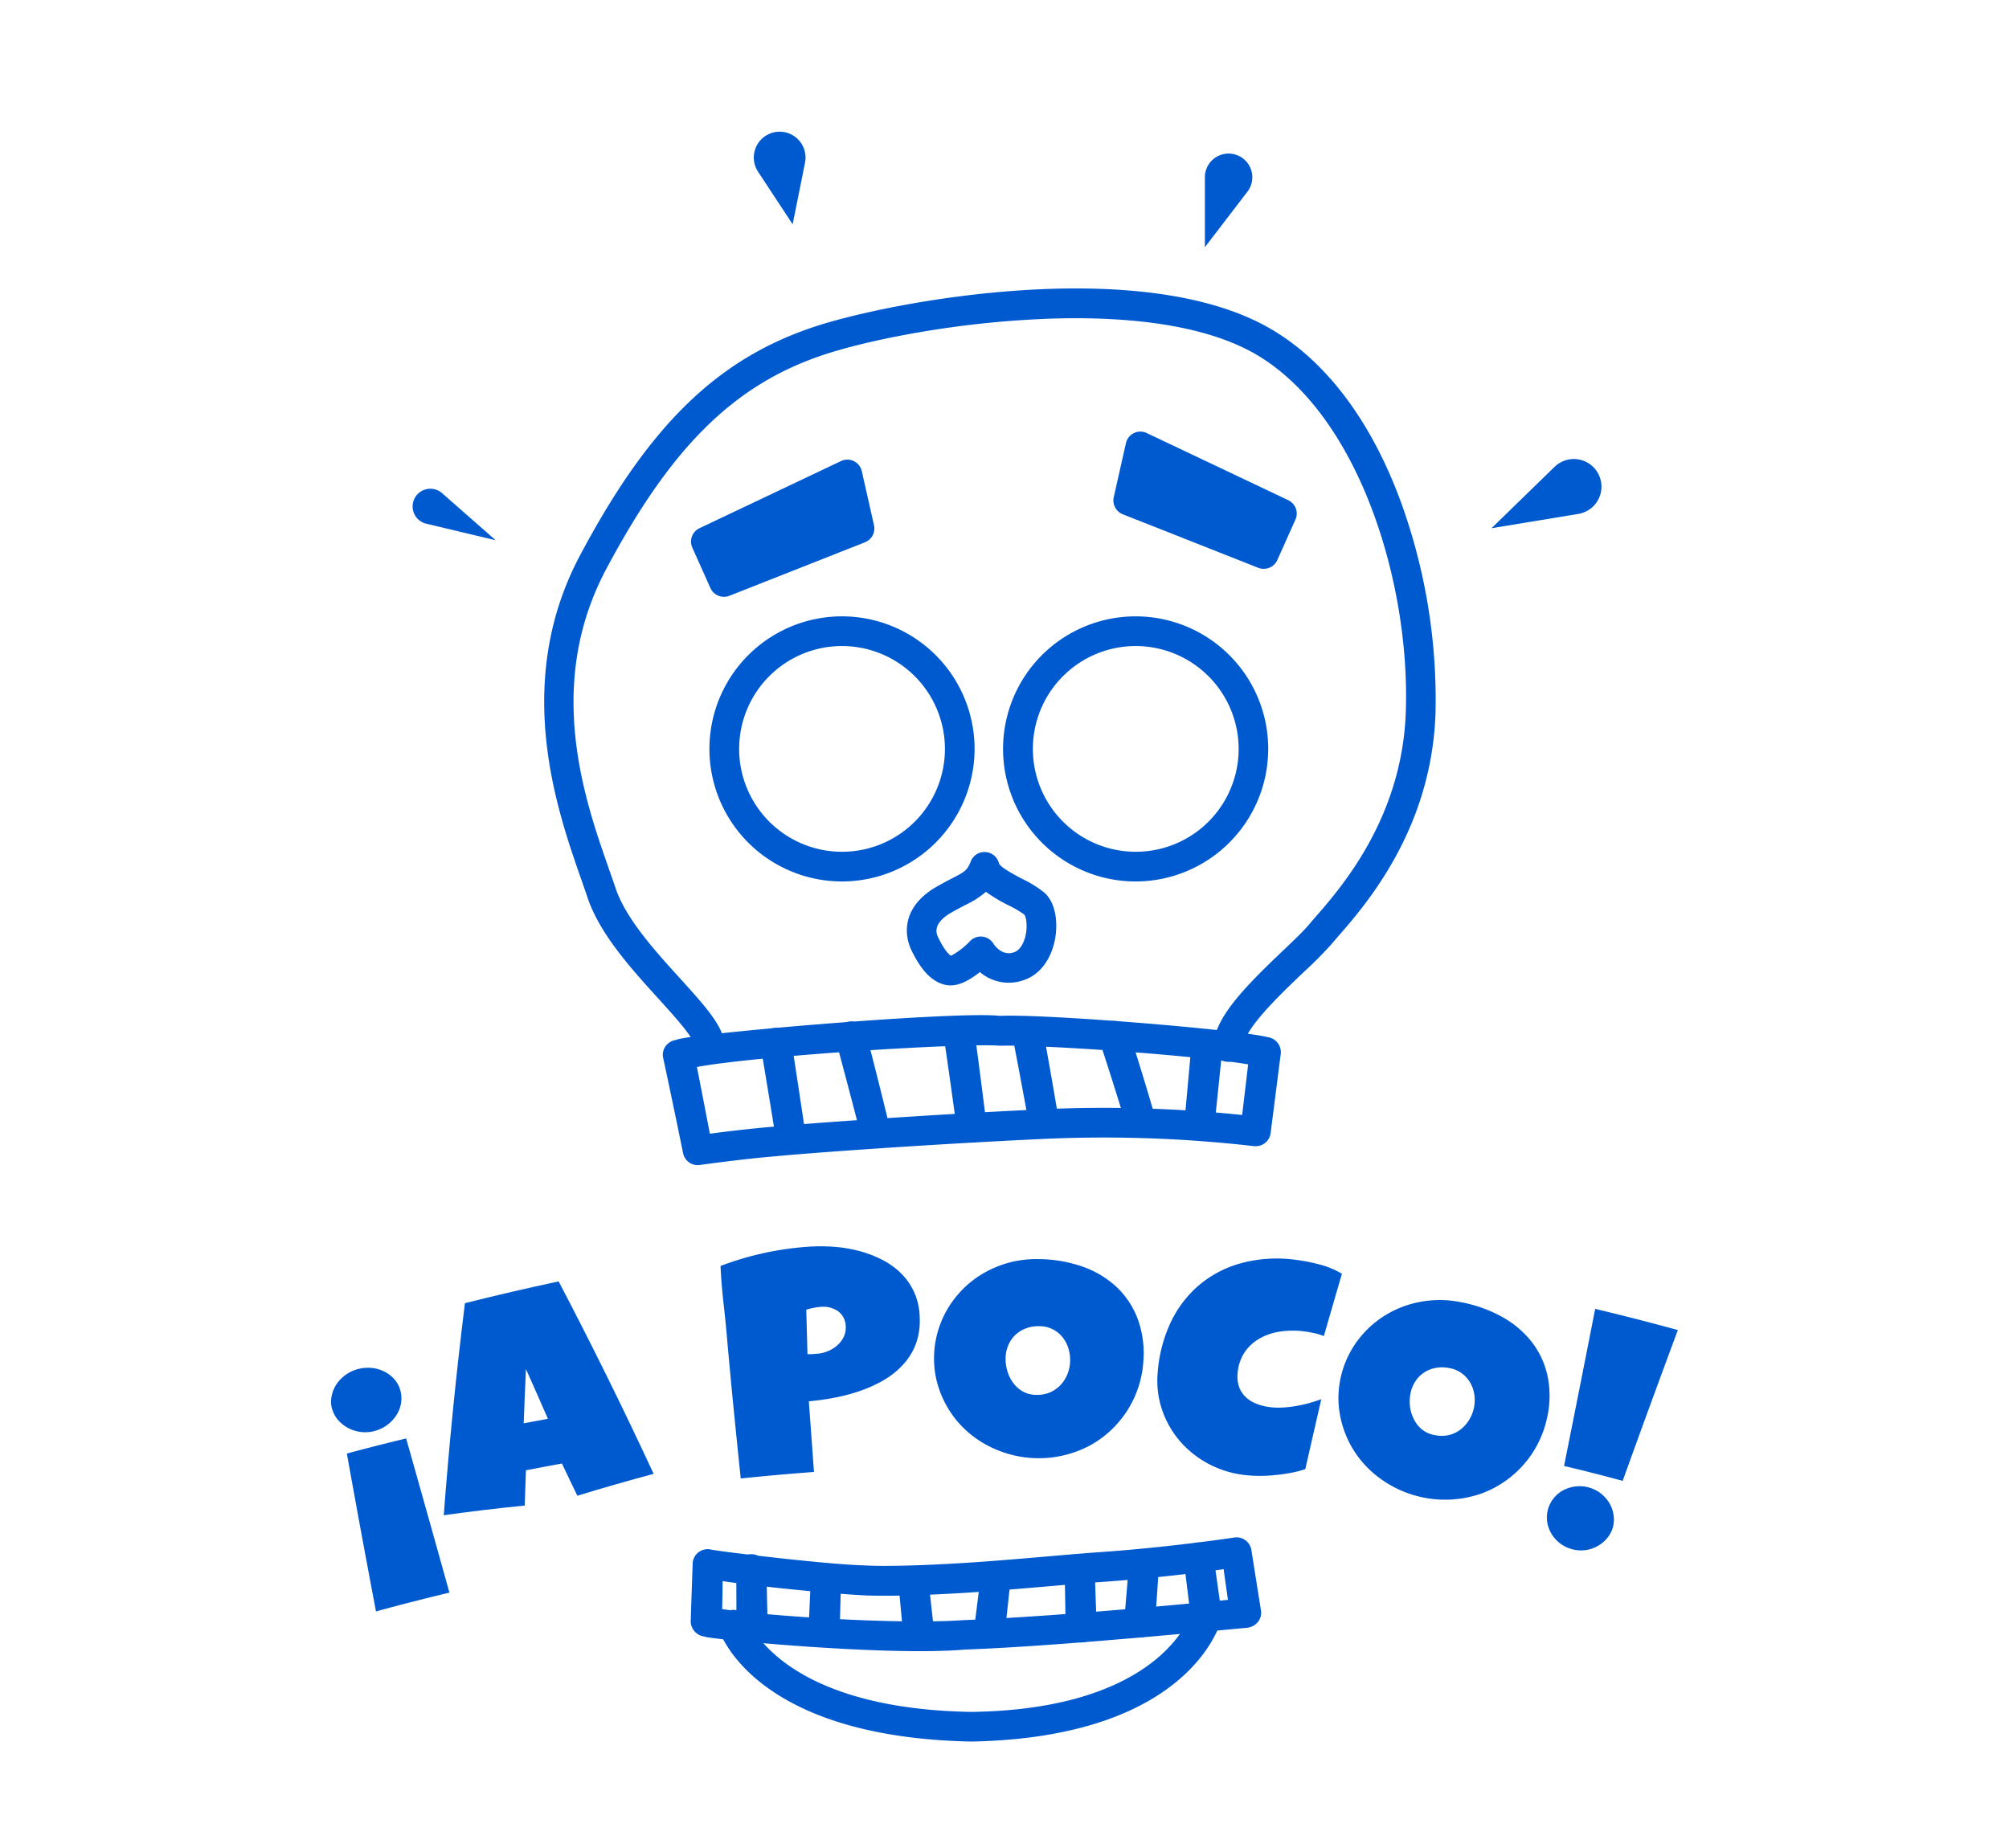 <svg id="Layer_2" data-name="Layer 2" xmlns="http://www.w3.org/2000/svg" width="502.8" height="462.62" viewBox="0 0 502.8 462.62"><defs><style>.cls-1{fill:#005acf;}</style></defs><title>a_poco-logo-blue</title><path class="cls-1" d="M307.42,265.79a3.71,3.71,0,0,1-3.71-3.71c0-7,7.54-14.76,17.4-24.13,2.64-2.51,5.13-4.88,6.47-6.49.48-.57,1.06-1.24,1.72-2,6.47-7.43,21.62-24.83,22.53-51.2C353,145.89,340.05,103.43,314,88.51,298.6,79.74,275,79,257.81,80c-20.88,1.15-41,5.26-51.73,8.83-22.33,7.45-38.09,23-54.38,53.66-15.44,29.06-5.32,57.87.72,75.07.59,1.69,1.14,3.25,1.61,4.66,2.57,7.7,9.8,15.67,16.18,22.7,6.51,7.18,11.21,12.36,11.21,17.18a3.69,3.69,0,0,1-3.69,3.69h0a3.71,3.71,0,0,1-3.71-3.69c0-2-5.6-8.12-9.29-12.19-6.87-7.58-14.66-16.16-17.72-25.34-.46-1.38-1-2.9-1.57-4.54-6-17.16-17.25-49.09-.28-81,17.28-32.53,34.26-49.11,58.59-57.22,19.12-6.37,81.63-18.14,113.9.3,14,8,25.39,23,32.9,43.39a145.11,145.11,0,0,1,8.72,53.06c-1,29-17.36,47.79-24.35,55.81-.62.72-1.17,1.35-1.61,1.88a100.28,100.28,0,0,1-7.07,7.12c-5.64,5.37-15.09,14.34-15.09,18.75A3.71,3.71,0,0,1,307.42,265.79Z"/><path class="cls-1" d="M210.74,220.64a33.18,33.18,0,1,1,33.17-33.18A33.21,33.21,0,0,1,210.74,220.64Zm0-58.93a25.75,25.75,0,1,0,25.75,25.75A25.78,25.78,0,0,0,210.74,161.71Z"/><path class="cls-1" d="M284.22,220.64a33.18,33.18,0,1,1,33.18-33.18A33.21,33.21,0,0,1,284.22,220.64Zm0-58.93A25.75,25.75,0,1,0,310,187.46,25.78,25.78,0,0,0,284.22,161.71Z"/><path class="cls-1" d="M238,246.65a3.46,3.46,0,0,1-.46,0c-4.77-.39-7.63-5.13-9.37-8.67-2.28-4.65-1.89-11.29,6.08-15.93,1.51-.88,2.78-1.54,3.9-2.12,3.17-1.64,3.93-2,4.79-4.28a3.71,3.71,0,0,1,7.08.49c.41,1,4.06,2.94,5.82,3.86a27.62,27.62,0,0,1,5.57,3.47c3.07,2.79,3.33,8.09,2.61,11.77-1,4.94-3.7,8.6-7.55,10a11.12,11.12,0,0,1-11.23-1.92C243.06,245.06,240.42,246.65,238,246.65Zm-.14-7.41Zm8.87-16a21.7,21.7,0,0,1-5.16,3.3c-1,.55-2.23,1.16-3.58,1.95-4.83,2.81-3.57,5.4-3.15,6.24,1.74,3.54,2.84,4.33,3.19,4.5a18.71,18.71,0,0,0,4.77-3.68,3.71,3.71,0,0,1,5.81.63c.37.57,2.28,3.26,5.27,2.15,1.66-.61,2.42-2.77,2.67-3.67.73-2.64.26-5.16-.18-5.72a25.52,25.52,0,0,0-4-2.34A41.76,41.76,0,0,1,246.69,223.2Z"/><polygon class="cls-1" points="282.32 125.27 316.25 138.67 320.78 128.55 285.37 111.75 282.32 125.27"/><path class="cls-1" d="M316.25,142.38a3.65,3.65,0,0,1-1.36-.26L281,128.73a3.73,3.73,0,0,1-2.26-4.27l3.05-13.52A3.7,3.7,0,0,1,287,108.4l35.41,16.8a3.7,3.7,0,0,1,1.8,4.87l-4.53,10.11A3.72,3.72,0,0,1,316.25,142.38ZM286.65,123l27.66,10.92,1.6-3.56L288,117.09Z"/><polygon class="cls-1" points="215.12 132.28 181.19 145.68 176.66 135.56 212.07 118.76 215.12 132.28"/><path class="cls-1" d="M181.19,149.39a3.72,3.72,0,0,1-3.39-2.19l-4.53-10.12a3.71,3.71,0,0,1,1.8-4.87l35.41-16.8a3.71,3.71,0,0,1,5.21,2.54l3.05,13.52a3.72,3.72,0,0,1-2.26,4.27l-33.93,13.39A3.61,3.61,0,0,1,181.19,149.39Zm.34-12,1.6,3.56L210.8,130l-1.33-5.89Z"/><path class="cls-1" d="M175.06,291.62a3.73,3.73,0,0,1-4.1-2.95q-2.44-12-5-23.94a3.59,3.59,0,0,1,.64-2.88,4,4,0,0,1,2.65-1.56c2.73-1.5,70.22-7.3,81.06-6,10.74-.57,59.39,3.4,67,5.33a3.79,3.79,0,0,1,3.23,4.15L318,283.67a3.75,3.75,0,0,1-4.19,3.21h-.1A328.68,328.68,0,0,0,260,285.14c-27.71,1.3-57.6,3.47-66.13,4.31-7.49.6-18.6,2.13-18.71,2.16Zm-.64-24.54q1.64,8.34,3.24,16.7c4-.54,10.57-1.32,15.58-1.73,8.56-.84,38.58-3,66.35-4.33a337.11,337.11,0,0,1,51.29,1.37l1.5-12.66c-13.5-2.34-52.74-5-62.1-4.67C241.21,261,189.3,264.29,174.42,267.08Z"/><path class="cls-1" d="M198.24,288.49a3.73,3.73,0,0,1-4-3.12q-1.92-11.89-3.91-23.76a3.76,3.76,0,0,1,3.26-4.27,3.84,3.84,0,0,1,4.45,3.08q1.84,11.91,3.61,23.81a3.74,3.74,0,0,1-3.14,4.23Z"/><path class="cls-1" d="M219.09,286.4a3.75,3.75,0,0,1-3.79-2.81q-3-11.64-6.13-23.25a3.71,3.71,0,0,1,2.82-4.53,3.89,3.89,0,0,1,4.75,2.68q3,11.64,5.85,23.32a3.73,3.73,0,0,1-2.76,4.48A3.9,3.9,0,0,1,219.09,286.4Z"/><path class="cls-1" d="M243.21,286a3.74,3.74,0,0,1-3.72-3.22q-1.63-12.07-3.41-24.14a3.75,3.75,0,0,1,3.34-4.19,3.88,3.88,0,0,1,4.4,3.2q1.62,12.09,3.12,24.18a3.72,3.72,0,0,1-3.25,4.14A1.94,1.94,0,0,1,243.21,286Z"/><path class="cls-1" d="M260.63,281.72a3.77,3.77,0,0,1-3.61-3.07q-1.78-9.79-3.69-19.59a3.71,3.71,0,0,1,3.15-4.31,3.89,3.89,0,0,1,4.54,3q1.8,9.81,3.46,19.63a3.73,3.73,0,0,1-3.1,4.27A3.78,3.78,0,0,1,260.63,281.72Z"/><path class="cls-1" d="M284.85,283.09a3.78,3.78,0,0,1-3.37-2.65q-3.06-10.05-6.37-20.08a3.65,3.65,0,0,1,2.56-4.64,4,4,0,0,1,4.9,2.49q3.21,10.07,6.17,20.15a3.69,3.69,0,0,1-2.57,4.59A3.77,3.77,0,0,1,284.85,283.09Z"/><path class="cls-1" d="M299.88,284.51h0a3.75,3.75,0,0,1-3.41-4.05L298.24,261a3.8,3.8,0,0,1,4.24-3.33h0a3.81,3.81,0,0,1,3.53,4.09q-1,9.7-2,19.41A3.75,3.75,0,0,1,299.88,284.51Z"/><path class="cls-1" d="M176.25,409.63a3.85,3.85,0,0,1-3.38-3.82q.23-7.23.49-14.46a3.7,3.7,0,0,1,1.36-2.72,3.83,3.83,0,0,1,3-.81c0,.24,28.32,3.72,38.23,4,4.07.26,11.94.15,21-.35,12.69-.64,27-2.12,37.46-2.89,18.05-1.21,34.52-3.72,34.52-3.72a3.75,3.75,0,0,1,4.25,3.1q1.21,7.6,2.41,15.2a3.65,3.65,0,0,1-.8,2.88,4.08,4.08,0,0,1-2.77,1.42c-20.56,1.92-50.73,4.74-70.59,5.45-19.57,1.72-64.72-2.67-65.12-3.27Zm4.6-13.86c0,2.32-.08,4.63-.11,7,10.81,1.71,44.35,3.94,60.29,2.77,18.48-.69,46-3.09,66.29-5.08l-1.08-7.67c-5.94.84-18.23,2.36-31.33,3.25-10.41.76-24.77,2.24-37.55,2.9-9.37.51-17.5.62-21.9.35C207.8,398.88,189.22,397.06,180.85,395.77Z"/><path class="cls-1" d="M187.74,408.07a3.84,3.84,0,0,1-3.44-3.69c0-3.85,0-7.71-.05-11.56a3.79,3.79,0,0,1,7.58,0q.09,5.77.24,11.56a3.74,3.74,0,0,1-3.82,3.75Z"/><path class="cls-1" d="M205.94,412.12a3.79,3.79,0,0,1-3.59-3.86q.28-6.63.59-13.26a3.78,3.78,0,0,1,7.56.29q-.19,6.65-.36,13.27a3.78,3.78,0,0,1-4,3.58Z"/><path class="cls-1" d="M229.64,410.87a3.82,3.82,0,0,1-3.74-3.37c-.34-3.59-.68-7.18-1-10.78a3.73,3.73,0,0,1,3.4-4,3.79,3.79,0,0,1,4.13,3.33c.38,3.58.78,7.17,1.18,10.76a3.72,3.72,0,0,1-3.46,4.07A4.35,4.35,0,0,1,229.64,410.87Z"/><path class="cls-1" d="M247.67,411.9a4,4,0,0,1-.49,0,3.73,3.73,0,0,1-3.4-4.13q.89-6.89,1.72-13.78a3.77,3.77,0,0,1,7.49.82q-.74,6.9-1.5,13.81A3.83,3.83,0,0,1,247.67,411.9Z"/><path class="cls-1" d="M270.84,411.11h-.13a3.76,3.76,0,0,1-4-3.61q-.12-7.25-.26-14.48a3.76,3.76,0,0,1,7.51-.21c.18,4.82.34,9.64.51,14.47A3.81,3.81,0,0,1,270.84,411.11Z"/><path class="cls-1" d="M285.54,409.88a3.41,3.41,0,0,1-.64,0,3.71,3.71,0,0,1-3.56-4q.65-7.38,1.22-14.74a3.76,3.76,0,0,1,7.5.49q-.45,7.38-1,14.75A3.83,3.83,0,0,1,285.54,409.88Z"/><path class="cls-1" d="M243.06,435.93C187.87,434.82,180,408,179.8,407.68a3.66,3.66,0,0,1,2.66-4.57,4,4,0,0,1,4.83,2.57c0-.39,7.42,22,55.78,22.83,44.46-.6,53.7-21.22,54.88-24.26q-.85-7-1.72-13.95a3.74,3.74,0,0,1,3.24-4.16h0a3.76,3.76,0,0,1,4.2,3.17L305.76,404a3.62,3.62,0,0,1-.06,1.35C305.54,405.77,298.45,434.9,243.06,435.93Z"/><path class="cls-1" d="M189.73,43l8.65,13.14,3.1-15.42a6.48,6.48,0,0,0-8.18-7.49h0A6.47,6.47,0,0,0,189.73,43Z"/><path class="cls-1" d="M373.28,132.22l15.78-15.35A6.91,6.91,0,0,1,400,118.58h0a6.91,6.91,0,0,1-5,10.06Z"/><path class="cls-1" d="M124.05,135.23l-13.41-11.79a4.44,4.44,0,0,0-7.21,2.15h0a4.44,4.44,0,0,0,3.25,5.5Z"/><path class="cls-1" d="M309.53,38.81h0A5.92,5.92,0,0,1,312.18,48L301.55,61.88V44.37A5.93,5.93,0,0,1,309.53,38.81Z"/><path class="cls-1" d="M94.1,403.35q-3.75-19.73-7.29-39.51,7.41-2,14.84-3.78,5.46,19.29,10.83,38.59Q103.26,400.86,94.1,403.35Zm-11-50.66a6.85,6.85,0,0,1-.11-3.18,8.21,8.21,0,0,1,1.21-3,9.11,9.11,0,0,1,2.31-2.37,9.23,9.23,0,0,1,3.19-1.47,9.62,9.62,0,0,1,3.53-.24,9.11,9.11,0,0,1,3.17,1,8.09,8.09,0,0,1,2.46,2,7,7,0,0,1,1.4,2.85,7.3,7.3,0,0,1,.06,3.22,8.19,8.19,0,0,1-1.23,2.92,9.49,9.49,0,0,1-2.3,2.35,9.2,9.2,0,0,1-3.14,1.45,8.86,8.86,0,0,1-3.43.21,9.25,9.25,0,0,1-3.12-1,8.65,8.65,0,0,1-2.5-2A7.11,7.11,0,0,1,83.13,352.69Z"/><path class="cls-1" d="M163.59,368.92q-9.61,2.58-19.1,5.48c-1.28-2.69-2.56-5.37-3.86-8.06q-4.51.81-9,1.69-.16,4.41-.31,8.83-10.12,1-20.26,2.42,2-26.5,5.3-53.08,11.67-2.94,23.45-5.45Q152.32,344.63,163.59,368.92Zm-26.46-13.78q-2.72-6.24-5.5-12.46-.31,6.79-.56,13.59Q134.1,355.69,137.13,355.14Z"/><path class="cls-1" d="M230.18,329.93a16.86,16.86,0,0,1-1,6.58A16.14,16.14,0,0,1,226,341.6a20.09,20.09,0,0,1-4.72,3.8,32.88,32.88,0,0,1-5.82,2.69,45.32,45.32,0,0,1-6.45,1.74,62,62,0,0,1-6.58.93l1.29,17.69q-9.18.68-18.33,1.63-.91-8.67-1.76-17.27T182,335.46q-.39-4.63-.92-9.25c-.35-3.07-.6-6.19-.75-9.33a78.14,78.14,0,0,1,10.78-3.21,77.2,77.2,0,0,1,11.31-1.61,43.7,43.7,0,0,1,6.67.06,33.5,33.5,0,0,1,6.43,1.15,28.36,28.36,0,0,1,5.74,2.32,18.19,18.19,0,0,1,4.61,3.51,16.17,16.17,0,0,1,3.1,4.76A16.37,16.37,0,0,1,230.18,329.93ZM211.66,332a4.78,4.78,0,0,0-1.88-3.76,6.43,6.43,0,0,0-4.4-1.11,11.86,11.86,0,0,0-1.82.25q-.94.19-1.77.45l.3,11.12a8.37,8.37,0,0,0,1.12,0l1.12-.08a9.18,9.18,0,0,0,2.84-.65,8,8,0,0,0,2.38-1.46,6.74,6.74,0,0,0,1.61-2.12A5.36,5.36,0,0,0,211.66,332Z"/><path class="cls-1" d="M286.16,340.65a25.94,25.94,0,0,1-4.08,12.5,26.36,26.36,0,0,1-4.13,4.94,25.54,25.54,0,0,1-5.26,3.78,27.31,27.31,0,0,1-20,2.15,27.57,27.57,0,0,1-6.05-2.48,25.64,25.64,0,0,1-5.15-3.77,24.7,24.7,0,0,1-4-4.9,25.24,25.24,0,0,1-2.66-5.8,22.9,22.9,0,0,1-1.06-6.49A24.37,24.37,0,0,1,236.94,328a25.09,25.09,0,0,1,9.27-9.33,26.37,26.37,0,0,1,6.44-2.65,26.71,26.71,0,0,1,7.34-.85,33.85,33.85,0,0,1,11.28,2,24,24,0,0,1,8.47,5.26,21.13,21.13,0,0,1,5.1,8A25,25,0,0,1,286.16,340.65Zm-18.34.12a9.78,9.78,0,0,0-.41-3.19,8.39,8.39,0,0,0-1.43-2.79,7.34,7.34,0,0,0-5.81-2.83,9,9,0,0,0-3.52.59,7.75,7.75,0,0,0-2.67,1.73,7.55,7.55,0,0,0-1.7,2.62,8.64,8.64,0,0,0-.61,3.17,11.07,11.07,0,0,0,.47,3.2,9.45,9.45,0,0,0,1.45,2.91,7.88,7.88,0,0,0,2.4,2.12,6.81,6.81,0,0,0,3.34.85,8.14,8.14,0,0,0,3.45-.62,7.89,7.89,0,0,0,2.64-1.84,8.53,8.53,0,0,0,1.72-2.7A9.32,9.32,0,0,0,267.82,340.77Z"/><path class="cls-1" d="M335.85,318.84q-2.28,7.8-4.52,15.6a14.29,14.29,0,0,0-2.36-.73c-.8-.18-1.6-.32-2.41-.43a22.07,22.07,0,0,0-6,0,14.75,14.75,0,0,0-5.2,1.7,11.14,11.14,0,0,0-3.8,3.42,10.76,10.76,0,0,0-1.8,5.21,8.09,8.09,0,0,0,.33,3.48,6.36,6.36,0,0,0,1.65,2.58,8,8,0,0,0,2.73,1.71,14.2,14.2,0,0,0,3.59.87,18.31,18.31,0,0,0,3.16.06,28.56,28.56,0,0,0,3.3-.4,32.11,32.11,0,0,0,3.23-.73c1.05-.3,2-.61,2.93-.95q-2,8.75-4,17.51a27.24,27.24,0,0,1-3.51.91c-1.25.24-2.52.43-3.81.56s-2.58.21-3.86.22a32.8,32.8,0,0,1-3.65-.18,25.46,25.46,0,0,1-9.17-2.72,24.89,24.89,0,0,1-7.16-5.55,23.73,23.73,0,0,1-4.56-7.73,22.56,22.56,0,0,1-1.25-9.27,35.89,35.89,0,0,1,2.89-12.1,28.07,28.07,0,0,1,6.83-9.61,27.37,27.37,0,0,1,10.65-5.93,34.33,34.33,0,0,1,14.15-1,44.34,44.34,0,0,1,6,1.17A21.2,21.2,0,0,1,335.85,318.84Z"/><path class="cls-1" d="M387.1,355.29a25.75,25.75,0,0,1-2.33,6.31,25.35,25.35,0,0,1-3.75,5.34,25.91,25.91,0,0,1-4.9,4.2,25.28,25.28,0,0,1-5.83,2.87,27.6,27.6,0,0,1-20.14-1.14,27.73,27.73,0,0,1-5.59-3.43,25.88,25.88,0,0,1-4.49-4.57,24.61,24.61,0,0,1-3.16-5.49,25,25,0,0,1-1.7-6.15,23,23,0,0,1,0-6.57,24.26,24.26,0,0,1,5.16-11.87,25,25,0,0,1,4.77-4.52,25.34,25.34,0,0,1,5.92-3.18,26.39,26.39,0,0,1,14.22-1.2,34,34,0,0,1,10.84,3.85,24.19,24.19,0,0,1,7.55,6.58,21.17,21.17,0,0,1,3.76,8.72A24.66,24.66,0,0,1,387.1,355.29Zm-18.21-2.89a10,10,0,0,0,.11-3.22,8.47,8.47,0,0,0-1-3,7.68,7.68,0,0,0-2.08-2.37,7.47,7.47,0,0,0-3.22-1.37,8.79,8.79,0,0,0-3.58,0,7.89,7.89,0,0,0-2.93,1.27,7.62,7.62,0,0,0-2.11,2.3,8.61,8.61,0,0,0-1.11,3,10.89,10.89,0,0,0-.06,3.23,9.34,9.34,0,0,0,1,3.1,7.66,7.66,0,0,0,2,2.49,6.81,6.81,0,0,0,3.17,1.39,8.31,8.31,0,0,0,3.52,0,7.83,7.83,0,0,0,2.91-1.38,8.8,8.8,0,0,0,2.15-2.39A9.6,9.6,0,0,0,368.89,352.4Z"/><path class="cls-1" d="M419.92,332.93q-7,18.84-13.81,37.75-7.32-2-14.67-3.73,3.94-19.65,7.79-39.32Q409.61,330.1,419.92,332.93ZM403.7,382.17a7.27,7.27,0,0,1-1.47,2.84,8.61,8.61,0,0,1-2.4,2,8.51,8.51,0,0,1-3,1,8.74,8.74,0,0,1-6.26-1.59,8.65,8.65,0,0,1-2.15-2.29,8.15,8.15,0,0,1-1.15-2.89,7.73,7.73,0,0,1,1.46-6.07,7.81,7.81,0,0,1,2.37-2.07,9.07,9.07,0,0,1,3-1,8.76,8.76,0,0,1,6.42,1.63,9.14,9.14,0,0,1,2.17,2.36,8.22,8.22,0,0,1,1.12,3A7.47,7.47,0,0,1,403.7,382.17Z"/></svg>
